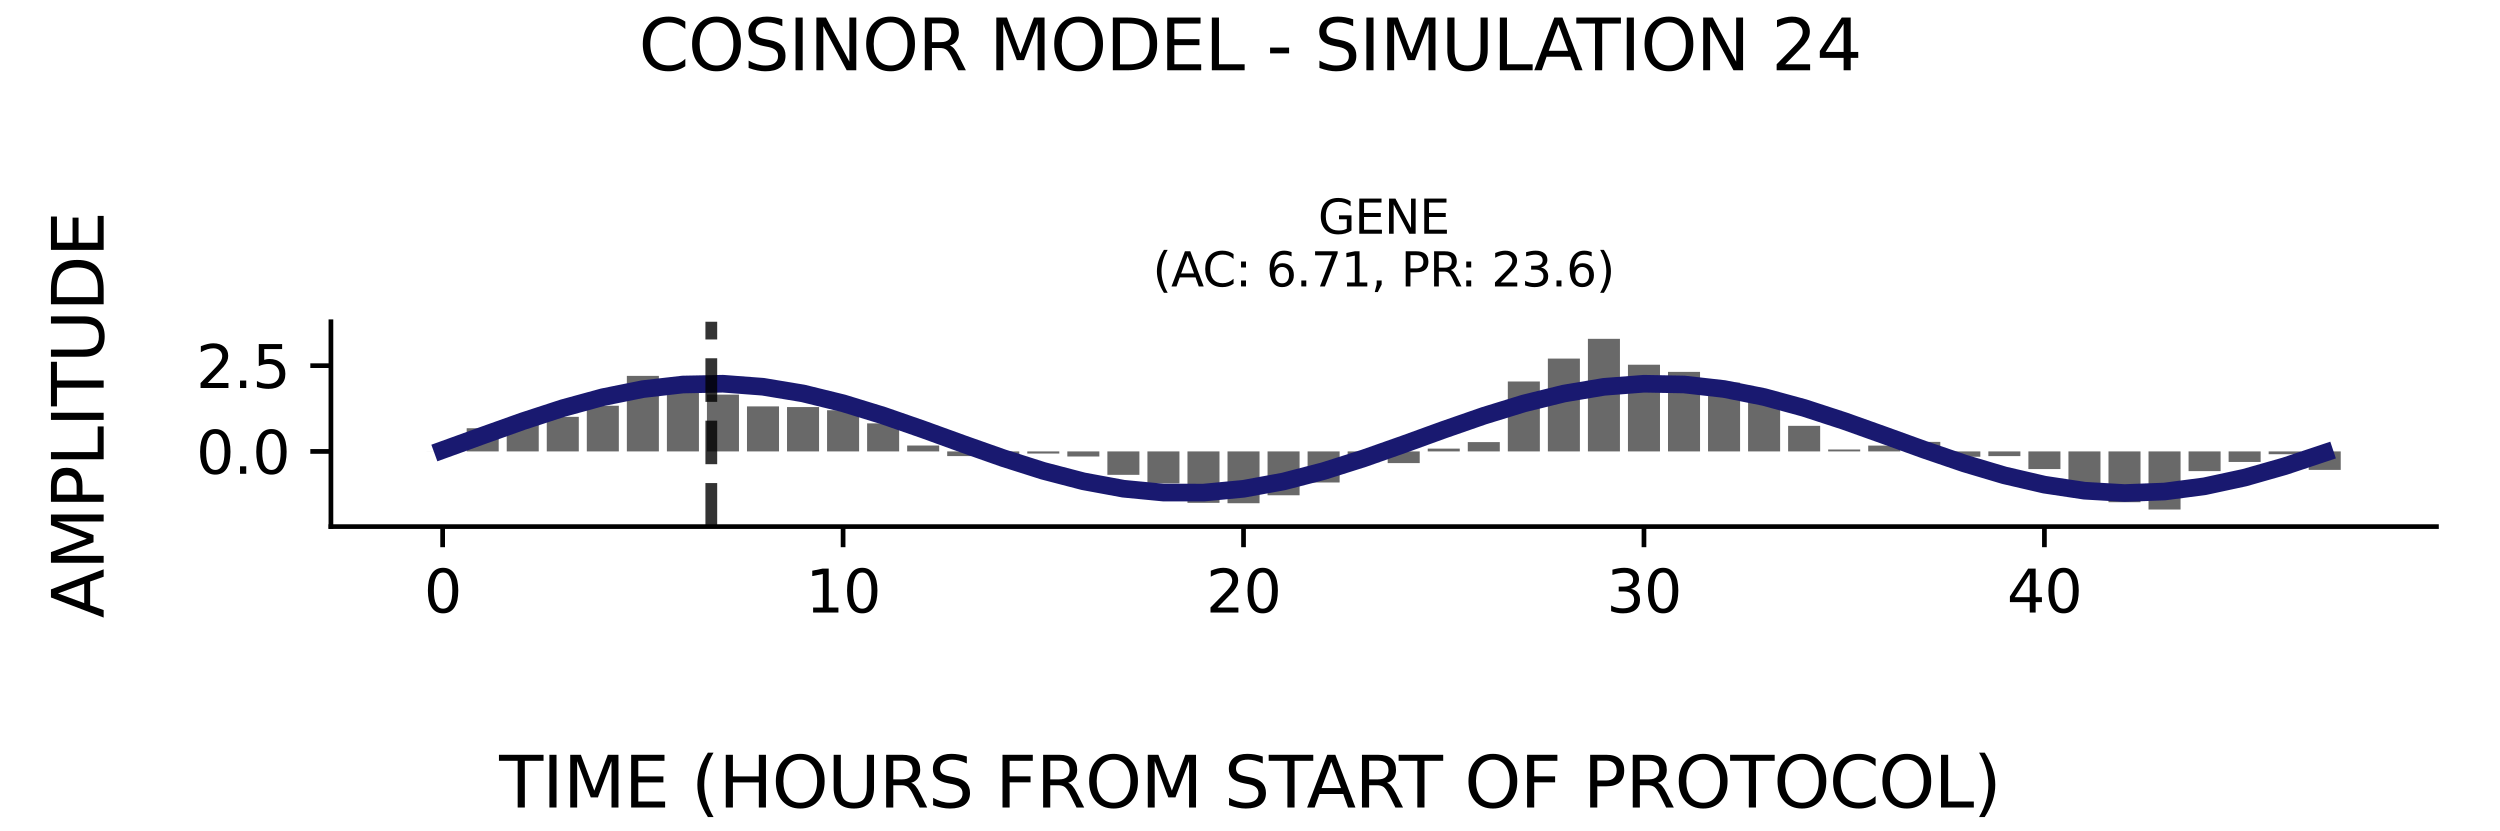 <?xml version="1.0" encoding="utf-8" standalone="no"?>
<!DOCTYPE svg PUBLIC "-//W3C//DTD SVG 1.1//EN"
  "http://www.w3.org/Graphics/SVG/1.1/DTD/svg11.dtd">
<svg xmlns:xlink="http://www.w3.org/1999/xlink" width="424.8pt" height="141.12pt" viewBox="0 0 424.8 141.12" xmlns="http://www.w3.org/2000/svg" version="1.1">
 <defs>
  <style type="text/css">*{stroke-linejoin: round; stroke-linecap: butt}</style>
 </defs>
 <g id="figure_1">
  <g id="patch_1">
   <path d="M 0 141.12 
L 424.8 141.12 
L 424.8 0 
L 0 0 
z
" style="fill: #ffffff"/>
  </g>
  <g id="axes_1">
   <g id="patch_2">
    <path d="M 56.23 89.48 
L 414 89.48 
L 414 54.672 
L 56.23 54.672 
z
" style="fill: #ffffff"/>
   </g>
   <g id="patch_3">
    <path d="M 72.492 76.705 
L 77.936 76.705 
L 77.936 76.699 
L 72.492 76.699 
z
" clip-path="url(#p2993552e1a)" style="fill: #696969"/>
   </g>
   <g id="patch_4">
    <path d="M 79.297 76.705 
L 84.74 76.705 
L 84.74 72.766 
L 79.297 72.766 
z
" clip-path="url(#p2993552e1a)" style="fill: #696969"/>
   </g>
   <g id="patch_5">
    <path d="M 86.101 76.705 
L 91.544 76.705 
L 91.544 72.085 
L 86.101 72.085 
z
" clip-path="url(#p2993552e1a)" style="fill: #696969"/>
   </g>
   <g id="patch_6">
    <path d="M 92.905 76.705 
L 98.349 76.705 
L 98.349 70.829 
L 92.905 70.829 
z
" clip-path="url(#p2993552e1a)" style="fill: #696969"/>
   </g>
   <g id="patch_7">
    <path d="M 99.709 76.705 
L 105.153 76.705 
L 105.153 68.944 
L 99.709 68.944 
z
" clip-path="url(#p2993552e1a)" style="fill: #696969"/>
   </g>
   <g id="patch_8">
    <path d="M 106.514 76.705 
L 111.957 76.705 
L 111.957 63.87 
L 106.514 63.87 
z
" clip-path="url(#p2993552e1a)" style="fill: #696969"/>
   </g>
   <g id="patch_9">
    <path d="M 113.318 76.705 
L 118.762 76.705 
L 118.762 64.505 
L 113.318 64.505 
z
" clip-path="url(#p2993552e1a)" style="fill: #696969"/>
   </g>
   <g id="patch_10">
    <path d="M 120.122 76.705 
L 125.566 76.705 
L 125.566 67.053 
L 120.122 67.053 
z
" clip-path="url(#p2993552e1a)" style="fill: #696969"/>
   </g>
   <g id="patch_11">
    <path d="M 126.927 76.705 
L 132.37 76.705 
L 132.37 69.055 
L 126.927 69.055 
z
" clip-path="url(#p2993552e1a)" style="fill: #696969"/>
   </g>
   <g id="patch_12">
    <path d="M 133.731 76.705 
L 139.174 76.705 
L 139.174 69.168 
L 133.731 69.168 
z
" clip-path="url(#p2993552e1a)" style="fill: #696969"/>
   </g>
   <g id="patch_13">
    <path d="M 140.535 76.705 
L 145.979 76.705 
L 145.979 69.708 
L 140.535 69.708 
z
" clip-path="url(#p2993552e1a)" style="fill: #696969"/>
   </g>
   <g id="patch_14">
    <path d="M 147.34 76.705 
L 152.783 76.705 
L 152.783 71.94 
L 147.34 71.94 
z
" clip-path="url(#p2993552e1a)" style="fill: #696969"/>
   </g>
   <g id="patch_15">
    <path d="M 154.144 76.705 
L 159.587 76.705 
L 159.587 75.703 
L 154.144 75.703 
z
" clip-path="url(#p2993552e1a)" style="fill: #696969"/>
   </g>
   <g id="patch_16">
    <path d="M 160.948 76.705 
L 166.392 76.705 
L 166.392 77.499 
L 160.948 77.499 
z
" clip-path="url(#p2993552e1a)" style="fill: #696969"/>
   </g>
   <g id="patch_17">
    <path d="M 167.752 76.705 
L 173.196 76.705 
L 173.196 78.048 
L 167.752 78.048 
z
" clip-path="url(#p2993552e1a)" style="fill: #696969"/>
   </g>
   <g id="patch_18">
    <path d="M 174.557 76.705 
L 180 76.705 
L 180 77.067 
L 174.557 77.067 
z
" clip-path="url(#p2993552e1a)" style="fill: #696969"/>
   </g>
   <g id="patch_19">
    <path d="M 181.361 76.705 
L 186.804 76.705 
L 186.804 77.57 
L 181.361 77.57 
z
" clip-path="url(#p2993552e1a)" style="fill: #696969"/>
   </g>
   <g id="patch_20">
    <path d="M 188.165 76.705 
L 193.609 76.705 
L 193.609 80.684 
L 188.165 80.684 
z
" clip-path="url(#p2993552e1a)" style="fill: #696969"/>
   </g>
   <g id="patch_21">
    <path d="M 194.97 76.705 
L 200.413 76.705 
L 200.413 82.136 
L 194.97 82.136 
z
" clip-path="url(#p2993552e1a)" style="fill: #696969"/>
   </g>
   <g id="patch_22">
    <path d="M 201.774 76.705 
L 207.217 76.705 
L 207.217 85.445 
L 201.774 85.445 
z
" clip-path="url(#p2993552e1a)" style="fill: #696969"/>
   </g>
   <g id="patch_23">
    <path d="M 208.578 76.705 
L 214.022 76.705 
L 214.022 85.508 
L 208.578 85.508 
z
" clip-path="url(#p2993552e1a)" style="fill: #696969"/>
   </g>
   <g id="patch_24">
    <path d="M 215.383 76.705 
L 220.826 76.705 
L 220.826 84.156 
L 215.383 84.156 
z
" clip-path="url(#p2993552e1a)" style="fill: #696969"/>
   </g>
   <g id="patch_25">
    <path d="M 222.187 76.705 
L 227.63 76.705 
L 227.63 81.985 
L 222.187 81.985 
z
" clip-path="url(#p2993552e1a)" style="fill: #696969"/>
   </g>
   <g id="patch_26">
    <path d="M 228.991 76.705 
L 234.435 76.705 
L 234.435 78.534 
L 228.991 78.534 
z
" clip-path="url(#p2993552e1a)" style="fill: #696969"/>
   </g>
   <g id="patch_27">
    <path d="M 235.795 76.705 
L 241.239 76.705 
L 241.239 78.69 
L 235.795 78.69 
z
" clip-path="url(#p2993552e1a)" style="fill: #696969"/>
   </g>
   <g id="patch_28">
    <path d="M 242.6 76.705 
L 248.043 76.705 
L 248.043 76.23 
L 242.6 76.23 
z
" clip-path="url(#p2993552e1a)" style="fill: #696969"/>
   </g>
   <g id="patch_29">
    <path d="M 249.404 76.705 
L 254.847 76.705 
L 254.847 75.122 
L 249.404 75.122 
z
" clip-path="url(#p2993552e1a)" style="fill: #696969"/>
   </g>
   <g id="patch_30">
    <path d="M 256.208 76.705 
L 261.652 76.705 
L 261.652 64.824 
L 256.208 64.824 
z
" clip-path="url(#p2993552e1a)" style="fill: #696969"/>
   </g>
   <g id="patch_31">
    <path d="M 263.013 76.705 
L 268.456 76.705 
L 268.456 60.93 
L 263.013 60.93 
z
" clip-path="url(#p2993552e1a)" style="fill: #696969"/>
   </g>
   <g id="patch_32">
    <path d="M 269.817 76.705 
L 275.26 76.705 
L 275.26 57.573 
L 269.817 57.573 
z
" clip-path="url(#p2993552e1a)" style="fill: #696969"/>
   </g>
   <g id="patch_33">
    <path d="M 276.621 76.705 
L 282.065 76.705 
L 282.065 61.974 
L 276.621 61.974 
z
" clip-path="url(#p2993552e1a)" style="fill: #696969"/>
   </g>
   <g id="patch_34">
    <path d="M 283.426 76.705 
L 288.869 76.705 
L 288.869 63.19 
L 283.426 63.19 
z
" clip-path="url(#p2993552e1a)" style="fill: #696969"/>
   </g>
   <g id="patch_35">
    <path d="M 290.23 76.705 
L 295.673 76.705 
L 295.673 65.015 
L 290.23 65.015 
z
" clip-path="url(#p2993552e1a)" style="fill: #696969"/>
   </g>
   <g id="patch_36">
    <path d="M 297.034 76.705 
L 302.478 76.705 
L 302.478 68.186 
L 297.034 68.186 
z
" clip-path="url(#p2993552e1a)" style="fill: #696969"/>
   </g>
   <g id="patch_37">
    <path d="M 303.838 76.705 
L 309.282 76.705 
L 309.282 72.359 
L 303.838 72.359 
z
" clip-path="url(#p2993552e1a)" style="fill: #696969"/>
   </g>
   <g id="patch_38">
    <path d="M 310.643 76.705 
L 316.086 76.705 
L 316.086 76.38 
L 310.643 76.38 
z
" clip-path="url(#p2993552e1a)" style="fill: #696969"/>
   </g>
   <g id="patch_39">
    <path d="M 317.447 76.705 
L 322.89 76.705 
L 322.89 75.715 
L 317.447 75.715 
z
" clip-path="url(#p2993552e1a)" style="fill: #696969"/>
   </g>
   <g id="patch_40">
    <path d="M 324.251 76.705 
L 329.695 76.705 
L 329.695 75.084 
L 324.251 75.084 
z
" clip-path="url(#p2993552e1a)" style="fill: #696969"/>
   </g>
   <g id="patch_41">
    <path d="M 331.056 76.705 
L 336.499 76.705 
L 336.499 77.61 
L 331.056 77.61 
z
" clip-path="url(#p2993552e1a)" style="fill: #696969"/>
   </g>
   <g id="patch_42">
    <path d="M 337.86 76.705 
L 343.303 76.705 
L 343.303 77.503 
L 337.86 77.503 
z
" clip-path="url(#p2993552e1a)" style="fill: #696969"/>
   </g>
   <g id="patch_43">
    <path d="M 344.664 76.705 
L 350.108 76.705 
L 350.108 79.705 
L 344.664 79.705 
z
" clip-path="url(#p2993552e1a)" style="fill: #696969"/>
   </g>
   <g id="patch_44">
    <path d="M 351.468 76.705 
L 356.912 76.705 
L 356.912 82.146 
L 351.468 82.146 
z
" clip-path="url(#p2993552e1a)" style="fill: #696969"/>
   </g>
   <g id="patch_45">
    <path d="M 358.273 76.705 
L 363.716 76.705 
L 363.716 85.337 
L 358.273 85.337 
z
" clip-path="url(#p2993552e1a)" style="fill: #696969"/>
   </g>
   <g id="patch_46">
    <path d="M 365.077 76.705 
L 370.521 76.705 
L 370.521 86.579 
L 365.077 86.579 
z
" clip-path="url(#p2993552e1a)" style="fill: #696969"/>
   </g>
   <g id="patch_47">
    <path d="M 371.881 76.705 
L 377.325 76.705 
L 377.325 80.052 
L 371.881 80.052 
z
" clip-path="url(#p2993552e1a)" style="fill: #696969"/>
   </g>
   <g id="patch_48">
    <path d="M 378.686 76.705 
L 384.129 76.705 
L 384.129 78.495 
L 378.686 78.495 
z
" clip-path="url(#p2993552e1a)" style="fill: #696969"/>
   </g>
   <g id="patch_49">
    <path d="M 385.49 76.705 
L 390.933 76.705 
L 390.933 77.18 
L 385.49 77.18 
z
" clip-path="url(#p2993552e1a)" style="fill: #696969"/>
   </g>
   <g id="patch_50">
    <path d="M 392.294 76.705 
L 397.738 76.705 
L 397.738 79.844 
L 392.294 79.844 
z
" clip-path="url(#p2993552e1a)" style="fill: #696969"/>
   </g>
   <g id="matplotlib.axis_1">
    <g id="xtick_1">
     <g id="line2d_1">
      <defs>
       <path id="m5708db0f3f" d="M 0 0 
L 0 3.5 
" style="stroke: #000000; stroke-width: 0.8"/>
      </defs>
      <g>
       <use xlink:href="#m5708db0f3f" x="75.214" y="89.48" style="stroke: #000000; stroke-width: 0.8"/>
      </g>
     </g>
     <g id="text_1">
      <!-- 0 -->
      <g transform="translate(72.033 104.078) scale(0.1 -0.1)">
       <defs>
        <path id="DejaVuSans-30" d="M 2034 4250 
Q 1547 4250 1301 3770 
Q 1056 3291 1056 2328 
Q 1056 1369 1301 889 
Q 1547 409 2034 409 
Q 2525 409 2770 889 
Q 3016 1369 3016 2328 
Q 3016 3291 2770 3770 
Q 2525 4250 2034 4250 
z
M 2034 4750 
Q 2819 4750 3233 4129 
Q 3647 3509 3647 2328 
Q 3647 1150 3233 529 
Q 2819 -91 2034 -91 
Q 1250 -91 836 529 
Q 422 1150 422 2328 
Q 422 3509 836 4129 
Q 1250 4750 2034 4750 
z
" transform="scale(0.016)"/>
       </defs>
       <use xlink:href="#DejaVuSans-30"/>
      </g>
     </g>
    </g>
    <g id="xtick_2">
     <g id="line2d_2">
      <g>
       <use xlink:href="#m5708db0f3f" x="143.257" y="89.48" style="stroke: #000000; stroke-width: 0.8"/>
      </g>
     </g>
     <g id="text_2">
      <!-- 10 -->
      <g transform="translate(136.894 104.078) scale(0.1 -0.1)">
       <defs>
        <path id="DejaVuSans-31" d="M 794 531 
L 1825 531 
L 1825 4091 
L 703 3866 
L 703 4441 
L 1819 4666 
L 2450 4666 
L 2450 531 
L 3481 531 
L 3481 0 
L 794 0 
L 794 531 
z
" transform="scale(0.016)"/>
       </defs>
       <use xlink:href="#DejaVuSans-31"/>
       <use xlink:href="#DejaVuSans-30" x="63.623"/>
      </g>
     </g>
    </g>
    <g id="xtick_3">
     <g id="line2d_3">
      <g>
       <use xlink:href="#m5708db0f3f" x="211.3" y="89.48" style="stroke: #000000; stroke-width: 0.8"/>
      </g>
     </g>
     <g id="text_3">
      <!-- 20 -->
      <g transform="translate(204.937 104.078) scale(0.1 -0.1)">
       <defs>
        <path id="DejaVuSans-32" d="M 1228 531 
L 3431 531 
L 3431 0 
L 469 0 
L 469 531 
Q 828 903 1448 1529 
Q 2069 2156 2228 2338 
Q 2531 2678 2651 2914 
Q 2772 3150 2772 3378 
Q 2772 3750 2511 3984 
Q 2250 4219 1831 4219 
Q 1534 4219 1204 4116 
Q 875 4013 500 3803 
L 500 4441 
Q 881 4594 1212 4672 
Q 1544 4750 1819 4750 
Q 2544 4750 2975 4387 
Q 3406 4025 3406 3419 
Q 3406 3131 3298 2873 
Q 3191 2616 2906 2266 
Q 2828 2175 2409 1742 
Q 1991 1309 1228 531 
z
" transform="scale(0.016)"/>
       </defs>
       <use xlink:href="#DejaVuSans-32"/>
       <use xlink:href="#DejaVuSans-30" x="63.623"/>
      </g>
     </g>
    </g>
    <g id="xtick_4">
     <g id="line2d_4">
      <g>
       <use xlink:href="#m5708db0f3f" x="279.343" y="89.48" style="stroke: #000000; stroke-width: 0.8"/>
      </g>
     </g>
     <g id="text_4">
      <!-- 30 -->
      <g transform="translate(272.98 104.078) scale(0.1 -0.1)">
       <defs>
        <path id="DejaVuSans-33" d="M 2597 2516 
Q 3050 2419 3304 2112 
Q 3559 1806 3559 1356 
Q 3559 666 3084 287 
Q 2609 -91 1734 -91 
Q 1441 -91 1130 -33 
Q 819 25 488 141 
L 488 750 
Q 750 597 1062 519 
Q 1375 441 1716 441 
Q 2309 441 2620 675 
Q 2931 909 2931 1356 
Q 2931 1769 2642 2001 
Q 2353 2234 1838 2234 
L 1294 2234 
L 1294 2753 
L 1863 2753 
Q 2328 2753 2575 2939 
Q 2822 3125 2822 3475 
Q 2822 3834 2567 4026 
Q 2313 4219 1838 4219 
Q 1578 4219 1281 4162 
Q 984 4106 628 3988 
L 628 4550 
Q 988 4650 1302 4700 
Q 1616 4750 1894 4750 
Q 2613 4750 3031 4423 
Q 3450 4097 3450 3541 
Q 3450 3153 3228 2886 
Q 3006 2619 2597 2516 
z
" transform="scale(0.016)"/>
       </defs>
       <use xlink:href="#DejaVuSans-33"/>
       <use xlink:href="#DejaVuSans-30" x="63.623"/>
      </g>
     </g>
    </g>
    <g id="xtick_5">
     <g id="line2d_5">
      <g>
       <use xlink:href="#m5708db0f3f" x="347.386" y="89.48" style="stroke: #000000; stroke-width: 0.8"/>
      </g>
     </g>
     <g id="text_5">
      <!-- 40 -->
      <g transform="translate(341.023 104.078) scale(0.1 -0.1)">
       <defs>
        <path id="DejaVuSans-34" d="M 2419 4116 
L 825 1625 
L 2419 1625 
L 2419 4116 
z
M 2253 4666 
L 3047 4666 
L 3047 1625 
L 3713 1625 
L 3713 1100 
L 3047 1100 
L 3047 0 
L 2419 0 
L 2419 1100 
L 313 1100 
L 313 1709 
L 2253 4666 
z
" transform="scale(0.016)"/>
       </defs>
       <use xlink:href="#DejaVuSans-34"/>
       <use xlink:href="#DejaVuSans-30" x="63.623"/>
      </g>
     </g>
    </g>
   </g>
   <g id="matplotlib.axis_2">
    <g id="ytick_1">
     <g id="line2d_6">
      <defs>
       <path id="m09fa7ec2ac" d="M 0 0 
L -3.5 0 
" style="stroke: #000000; stroke-width: 0.8"/>
      </defs>
      <g>
       <use xlink:href="#m09fa7ec2ac" x="56.23" y="76.705" style="stroke: #000000; stroke-width: 0.8"/>
      </g>
     </g>
     <g id="text_6">
      <!-- 0.0 -->
      <g transform="translate(33.327 80.504) scale(0.1 -0.1)">
       <defs>
        <path id="DejaVuSans-2e" d="M 684 794 
L 1344 794 
L 1344 0 
L 684 0 
L 684 794 
z
" transform="scale(0.016)"/>
       </defs>
       <use xlink:href="#DejaVuSans-30"/>
       <use xlink:href="#DejaVuSans-2e" x="63.623"/>
       <use xlink:href="#DejaVuSans-30" x="95.41"/>
      </g>
     </g>
    </g>
    <g id="ytick_2">
     <g id="line2d_7">
      <g>
       <use xlink:href="#m09fa7ec2ac" x="56.23" y="62.132" style="stroke: #000000; stroke-width: 0.8"/>
      </g>
     </g>
     <g id="text_7">
      <!-- 2.5 -->
      <g transform="translate(33.327 65.931) scale(0.1 -0.1)">
       <defs>
        <path id="DejaVuSans-35" d="M 691 4666 
L 3169 4666 
L 3169 4134 
L 1269 4134 
L 1269 2991 
Q 1406 3038 1543 3061 
Q 1681 3084 1819 3084 
Q 2600 3084 3056 2656 
Q 3513 2228 3513 1497 
Q 3513 744 3044 326 
Q 2575 -91 1722 -91 
Q 1428 -91 1123 -41 
Q 819 9 494 109 
L 494 744 
Q 775 591 1075 516 
Q 1375 441 1709 441 
Q 2250 441 2565 725 
Q 2881 1009 2881 1497 
Q 2881 1984 2565 2268 
Q 2250 2553 1709 2553 
Q 1456 2553 1204 2497 
Q 953 2441 691 2322 
L 691 4666 
z
" transform="scale(0.016)"/>
       </defs>
       <use xlink:href="#DejaVuSans-32"/>
       <use xlink:href="#DejaVuSans-2e" x="63.623"/>
       <use xlink:href="#DejaVuSans-35" x="95.41"/>
      </g>
     </g>
    </g>
   </g>
   <g id="line2d_8">
    <path d="M 75.214 76.466 
L 82.018 74.005 
L 88.823 71.576 
L 95.627 69.353 
L 102.431 67.49 
L 109.235 66.12 
L 116.04 65.338 
L 122.844 65.201 
L 129.648 65.717 
L 136.453 66.85 
L 143.257 68.521 
L 150.061 70.612 
L 156.866 72.975 
L 163.67 75.444 
L 170.474 77.845 
L 177.278 80.008 
L 184.083 81.782 
L 190.887 83.041 
L 197.691 83.697 
L 204.496 83.703 
L 211.3 83.058 
L 218.104 81.81 
L 224.909 80.044 
L 231.713 77.887 
L 238.517 75.489 
L 245.321 73.02 
L 252.126 70.653 
L 258.93 68.556 
L 265.734 66.876 
L 272.539 65.732 
L 279.343 65.204 
L 286.147 65.33 
L 292.952 66.1 
L 299.756 67.46 
L 306.56 69.315 
L 313.364 71.534 
L 320.169 73.96 
L 326.973 76.422 
L 333.777 78.748 
L 340.582 80.772 
L 347.386 82.353 
L 354.19 83.379 
L 360.995 83.778 
L 367.799 83.521 
L 374.603 82.627 
L 381.407 81.159 
L 388.212 79.22 
L 395.016 76.947 
" clip-path="url(#p2993552e1a)" style="fill: none; stroke: #191970; stroke-width: 3; stroke-linecap: square"/>
   </g>
   <g id="line2d_9">
    <path d="M 120.865 89.48 
L 120.865 54.672 
" clip-path="url(#p2993552e1a)" style="fill: none; stroke-dasharray: 7.4,3.2; stroke-dashoffset: 0; stroke: #000000; stroke-opacity: 0.8; stroke-width: 2"/>
   </g>
   <g id="patch_51">
    <path d="M 56.23 89.48 
L 56.23 54.672 
" style="fill: none; stroke: #000000; stroke-width: 0.8; stroke-linejoin: miter; stroke-linecap: square"/>
   </g>
   <g id="patch_52">
    <path d="M 56.23 89.48 
L 414 89.48 
" style="fill: none; stroke: #000000; stroke-width: 0.8; stroke-linejoin: miter; stroke-linecap: square"/>
   </g>
   <g id="text_8">
    <!-- GENE -->
    <g transform="translate(223.968 39.714) scale(0.08 -0.08)">
     <defs>
      <path id="DejaVuSans-47" d="M 3809 666 
L 3809 1919 
L 2778 1919 
L 2778 2438 
L 4434 2438 
L 4434 434 
Q 4069 175 3628 42 
Q 3188 -91 2688 -91 
Q 1594 -91 976 548 
Q 359 1188 359 2328 
Q 359 3472 976 4111 
Q 1594 4750 2688 4750 
Q 3144 4750 3555 4637 
Q 3966 4525 4313 4306 
L 4313 3634 
Q 3963 3931 3569 4081 
Q 3175 4231 2741 4231 
Q 1884 4231 1454 3753 
Q 1025 3275 1025 2328 
Q 1025 1384 1454 906 
Q 1884 428 2741 428 
Q 3075 428 3337 486 
Q 3600 544 3809 666 
z
" transform="scale(0.016)"/>
      <path id="DejaVuSans-45" d="M 628 4666 
L 3578 4666 
L 3578 4134 
L 1259 4134 
L 1259 2753 
L 3481 2753 
L 3481 2222 
L 1259 2222 
L 1259 531 
L 3634 531 
L 3634 0 
L 628 0 
L 628 4666 
z
" transform="scale(0.016)"/>
      <path id="DejaVuSans-4e" d="M 628 4666 
L 1478 4666 
L 3547 763 
L 3547 4666 
L 4159 4666 
L 4159 0 
L 3309 0 
L 1241 3903 
L 1241 0 
L 628 0 
L 628 4666 
z
" transform="scale(0.016)"/>
     </defs>
     <use xlink:href="#DejaVuSans-47"/>
     <use xlink:href="#DejaVuSans-45" x="77.49"/>
     <use xlink:href="#DejaVuSans-4e" x="140.674"/>
     <use xlink:href="#DejaVuSans-45" x="215.479"/>
    </g>
    <!-- (AC: 6.71, PR: 23.6) -->
    <g transform="translate(195.876 48.672) scale(0.08 -0.08)">
     <defs>
      <path id="DejaVuSans-28" d="M 1984 4856 
Q 1566 4138 1362 3434 
Q 1159 2731 1159 2009 
Q 1159 1288 1364 580 
Q 1569 -128 1984 -844 
L 1484 -844 
Q 1016 -109 783 600 
Q 550 1309 550 2009 
Q 550 2706 781 3412 
Q 1013 4119 1484 4856 
L 1984 4856 
z
" transform="scale(0.016)"/>
      <path id="DejaVuSans-41" d="M 2188 4044 
L 1331 1722 
L 3047 1722 
L 2188 4044 
z
M 1831 4666 
L 2547 4666 
L 4325 0 
L 3669 0 
L 3244 1197 
L 1141 1197 
L 716 0 
L 50 0 
L 1831 4666 
z
" transform="scale(0.016)"/>
      <path id="DejaVuSans-43" d="M 4122 4306 
L 4122 3641 
Q 3803 3938 3442 4084 
Q 3081 4231 2675 4231 
Q 1875 4231 1450 3742 
Q 1025 3253 1025 2328 
Q 1025 1406 1450 917 
Q 1875 428 2675 428 
Q 3081 428 3442 575 
Q 3803 722 4122 1019 
L 4122 359 
Q 3791 134 3420 21 
Q 3050 -91 2638 -91 
Q 1578 -91 968 557 
Q 359 1206 359 2328 
Q 359 3453 968 4101 
Q 1578 4750 2638 4750 
Q 3056 4750 3426 4639 
Q 3797 4528 4122 4306 
z
" transform="scale(0.016)"/>
      <path id="DejaVuSans-3a" d="M 750 794 
L 1409 794 
L 1409 0 
L 750 0 
L 750 794 
z
M 750 3309 
L 1409 3309 
L 1409 2516 
L 750 2516 
L 750 3309 
z
" transform="scale(0.016)"/>
      <path id="DejaVuSans-20" transform="scale(0.016)"/>
      <path id="DejaVuSans-36" d="M 2113 2584 
Q 1688 2584 1439 2293 
Q 1191 2003 1191 1497 
Q 1191 994 1439 701 
Q 1688 409 2113 409 
Q 2538 409 2786 701 
Q 3034 994 3034 1497 
Q 3034 2003 2786 2293 
Q 2538 2584 2113 2584 
z
M 3366 4563 
L 3366 3988 
Q 3128 4100 2886 4159 
Q 2644 4219 2406 4219 
Q 1781 4219 1451 3797 
Q 1122 3375 1075 2522 
Q 1259 2794 1537 2939 
Q 1816 3084 2150 3084 
Q 2853 3084 3261 2657 
Q 3669 2231 3669 1497 
Q 3669 778 3244 343 
Q 2819 -91 2113 -91 
Q 1303 -91 875 529 
Q 447 1150 447 2328 
Q 447 3434 972 4092 
Q 1497 4750 2381 4750 
Q 2619 4750 2861 4703 
Q 3103 4656 3366 4563 
z
" transform="scale(0.016)"/>
      <path id="DejaVuSans-37" d="M 525 4666 
L 3525 4666 
L 3525 4397 
L 1831 0 
L 1172 0 
L 2766 4134 
L 525 4134 
L 525 4666 
z
" transform="scale(0.016)"/>
      <path id="DejaVuSans-2c" d="M 750 794 
L 1409 794 
L 1409 256 
L 897 -744 
L 494 -744 
L 750 256 
L 750 794 
z
" transform="scale(0.016)"/>
      <path id="DejaVuSans-50" d="M 1259 4147 
L 1259 2394 
L 2053 2394 
Q 2494 2394 2734 2622 
Q 2975 2850 2975 3272 
Q 2975 3691 2734 3919 
Q 2494 4147 2053 4147 
L 1259 4147 
z
M 628 4666 
L 2053 4666 
Q 2838 4666 3239 4311 
Q 3641 3956 3641 3272 
Q 3641 2581 3239 2228 
Q 2838 1875 2053 1875 
L 1259 1875 
L 1259 0 
L 628 0 
L 628 4666 
z
" transform="scale(0.016)"/>
      <path id="DejaVuSans-52" d="M 2841 2188 
Q 3044 2119 3236 1894 
Q 3428 1669 3622 1275 
L 4263 0 
L 3584 0 
L 2988 1197 
Q 2756 1666 2539 1819 
Q 2322 1972 1947 1972 
L 1259 1972 
L 1259 0 
L 628 0 
L 628 4666 
L 2053 4666 
Q 2853 4666 3247 4331 
Q 3641 3997 3641 3322 
Q 3641 2881 3436 2590 
Q 3231 2300 2841 2188 
z
M 1259 4147 
L 1259 2491 
L 2053 2491 
Q 2509 2491 2742 2702 
Q 2975 2913 2975 3322 
Q 2975 3731 2742 3939 
Q 2509 4147 2053 4147 
L 1259 4147 
z
" transform="scale(0.016)"/>
      <path id="DejaVuSans-29" d="M 513 4856 
L 1013 4856 
Q 1481 4119 1714 3412 
Q 1947 2706 1947 2009 
Q 1947 1309 1714 600 
Q 1481 -109 1013 -844 
L 513 -844 
Q 928 -128 1133 580 
Q 1338 1288 1338 2009 
Q 1338 2731 1133 3434 
Q 928 4138 513 4856 
z
" transform="scale(0.016)"/>
     </defs>
     <use xlink:href="#DejaVuSans-28"/>
     <use xlink:href="#DejaVuSans-41" x="39.014"/>
     <use xlink:href="#DejaVuSans-43" x="105.672"/>
     <use xlink:href="#DejaVuSans-3a" x="175.496"/>
     <use xlink:href="#DejaVuSans-20" x="209.188"/>
     <use xlink:href="#DejaVuSans-36" x="240.975"/>
     <use xlink:href="#DejaVuSans-2e" x="304.598"/>
     <use xlink:href="#DejaVuSans-37" x="336.385"/>
     <use xlink:href="#DejaVuSans-31" x="400.008"/>
     <use xlink:href="#DejaVuSans-2c" x="463.631"/>
     <use xlink:href="#DejaVuSans-20" x="495.418"/>
     <use xlink:href="#DejaVuSans-50" x="527.205"/>
     <use xlink:href="#DejaVuSans-52" x="587.508"/>
     <use xlink:href="#DejaVuSans-3a" x="653.865"/>
     <use xlink:href="#DejaVuSans-20" x="687.557"/>
     <use xlink:href="#DejaVuSans-32" x="719.344"/>
     <use xlink:href="#DejaVuSans-33" x="782.967"/>
     <use xlink:href="#DejaVuSans-2e" x="846.59"/>
     <use xlink:href="#DejaVuSans-36" x="878.377"/>
     <use xlink:href="#DejaVuSans-29" x="942"/>
    </g>
   </g>
  </g>
  <g id="text_9">
   <!-- COSINOR MODEL - SIMULATION 24 -->
   <g transform="translate(108.534 11.941) scale(0.12 -0.12)">
    <defs>
     <path id="DejaVuSans-4f" d="M 2522 4238 
Q 1834 4238 1429 3725 
Q 1025 3213 1025 2328 
Q 1025 1447 1429 934 
Q 1834 422 2522 422 
Q 3209 422 3611 934 
Q 4013 1447 4013 2328 
Q 4013 3213 3611 3725 
Q 3209 4238 2522 4238 
z
M 2522 4750 
Q 3503 4750 4090 4092 
Q 4678 3434 4678 2328 
Q 4678 1225 4090 567 
Q 3503 -91 2522 -91 
Q 1538 -91 948 565 
Q 359 1222 359 2328 
Q 359 3434 948 4092 
Q 1538 4750 2522 4750 
z
" transform="scale(0.016)"/>
     <path id="DejaVuSans-53" d="M 3425 4513 
L 3425 3897 
Q 3066 4069 2747 4153 
Q 2428 4238 2131 4238 
Q 1616 4238 1336 4038 
Q 1056 3838 1056 3469 
Q 1056 3159 1242 3001 
Q 1428 2844 1947 2747 
L 2328 2669 
Q 3034 2534 3370 2195 
Q 3706 1856 3706 1288 
Q 3706 609 3251 259 
Q 2797 -91 1919 -91 
Q 1588 -91 1214 -16 
Q 841 59 441 206 
L 441 856 
Q 825 641 1194 531 
Q 1563 422 1919 422 
Q 2459 422 2753 634 
Q 3047 847 3047 1241 
Q 3047 1584 2836 1778 
Q 2625 1972 2144 2069 
L 1759 2144 
Q 1053 2284 737 2584 
Q 422 2884 422 3419 
Q 422 4038 858 4394 
Q 1294 4750 2059 4750 
Q 2388 4750 2728 4690 
Q 3069 4631 3425 4513 
z
" transform="scale(0.016)"/>
     <path id="DejaVuSans-49" d="M 628 4666 
L 1259 4666 
L 1259 0 
L 628 0 
L 628 4666 
z
" transform="scale(0.016)"/>
     <path id="DejaVuSans-4d" d="M 628 4666 
L 1569 4666 
L 2759 1491 
L 3956 4666 
L 4897 4666 
L 4897 0 
L 4281 0 
L 4281 4097 
L 3078 897 
L 2444 897 
L 1241 4097 
L 1241 0 
L 628 0 
L 628 4666 
z
" transform="scale(0.016)"/>
     <path id="DejaVuSans-44" d="M 1259 4147 
L 1259 519 
L 2022 519 
Q 2988 519 3436 956 
Q 3884 1394 3884 2338 
Q 3884 3275 3436 3711 
Q 2988 4147 2022 4147 
L 1259 4147 
z
M 628 4666 
L 1925 4666 
Q 3281 4666 3915 4102 
Q 4550 3538 4550 2338 
Q 4550 1131 3912 565 
Q 3275 0 1925 0 
L 628 0 
L 628 4666 
z
" transform="scale(0.016)"/>
     <path id="DejaVuSans-4c" d="M 628 4666 
L 1259 4666 
L 1259 531 
L 3531 531 
L 3531 0 
L 628 0 
L 628 4666 
z
" transform="scale(0.016)"/>
     <path id="DejaVuSans-2d" d="M 313 2009 
L 1997 2009 
L 1997 1497 
L 313 1497 
L 313 2009 
z
" transform="scale(0.016)"/>
     <path id="DejaVuSans-55" d="M 556 4666 
L 1191 4666 
L 1191 1831 
Q 1191 1081 1462 751 
Q 1734 422 2344 422 
Q 2950 422 3222 751 
Q 3494 1081 3494 1831 
L 3494 4666 
L 4128 4666 
L 4128 1753 
Q 4128 841 3676 375 
Q 3225 -91 2344 -91 
Q 1459 -91 1007 375 
Q 556 841 556 1753 
L 556 4666 
z
" transform="scale(0.016)"/>
     <path id="DejaVuSans-54" d="M -19 4666 
L 3928 4666 
L 3928 4134 
L 2272 4134 
L 2272 0 
L 1638 0 
L 1638 4134 
L -19 4134 
L -19 4666 
z
" transform="scale(0.016)"/>
    </defs>
    <use xlink:href="#DejaVuSans-43"/>
    <use xlink:href="#DejaVuSans-4f" x="69.824"/>
    <use xlink:href="#DejaVuSans-53" x="148.535"/>
    <use xlink:href="#DejaVuSans-49" x="212.012"/>
    <use xlink:href="#DejaVuSans-4e" x="241.504"/>
    <use xlink:href="#DejaVuSans-4f" x="316.309"/>
    <use xlink:href="#DejaVuSans-52" x="395.02"/>
    <use xlink:href="#DejaVuSans-20" x="464.502"/>
    <use xlink:href="#DejaVuSans-4d" x="496.289"/>
    <use xlink:href="#DejaVuSans-4f" x="582.568"/>
    <use xlink:href="#DejaVuSans-44" x="661.279"/>
    <use xlink:href="#DejaVuSans-45" x="738.281"/>
    <use xlink:href="#DejaVuSans-4c" x="801.465"/>
    <use xlink:href="#DejaVuSans-20" x="857.178"/>
    <use xlink:href="#DejaVuSans-2d" x="888.965"/>
    <use xlink:href="#DejaVuSans-20" x="925.049"/>
    <use xlink:href="#DejaVuSans-53" x="956.836"/>
    <use xlink:href="#DejaVuSans-49" x="1020.312"/>
    <use xlink:href="#DejaVuSans-4d" x="1049.805"/>
    <use xlink:href="#DejaVuSans-55" x="1136.084"/>
    <use xlink:href="#DejaVuSans-4c" x="1209.277"/>
    <use xlink:href="#DejaVuSans-41" x="1267.24"/>
    <use xlink:href="#DejaVuSans-54" x="1327.898"/>
    <use xlink:href="#DejaVuSans-49" x="1388.982"/>
    <use xlink:href="#DejaVuSans-4f" x="1418.475"/>
    <use xlink:href="#DejaVuSans-4e" x="1497.186"/>
    <use xlink:href="#DejaVuSans-20" x="1571.99"/>
    <use xlink:href="#DejaVuSans-32" x="1603.777"/>
    <use xlink:href="#DejaVuSans-34" x="1667.4"/>
   </g>
  </g>
  <g id="text_10">
   <!-- TIME (HOURS FROM START OF PROTOCOL) -->
   <g transform="translate(84.817 137.213) scale(0.12 -0.12)">
    <defs>
     <path id="DejaVuSans-48" d="M 628 4666 
L 1259 4666 
L 1259 2753 
L 3553 2753 
L 3553 4666 
L 4184 4666 
L 4184 0 
L 3553 0 
L 3553 2222 
L 1259 2222 
L 1259 0 
L 628 0 
L 628 4666 
z
" transform="scale(0.016)"/>
     <path id="DejaVuSans-46" d="M 628 4666 
L 3309 4666 
L 3309 4134 
L 1259 4134 
L 1259 2759 
L 3109 2759 
L 3109 2228 
L 1259 2228 
L 1259 0 
L 628 0 
L 628 4666 
z
" transform="scale(0.016)"/>
    </defs>
    <use xlink:href="#DejaVuSans-54"/>
    <use xlink:href="#DejaVuSans-49" x="61.084"/>
    <use xlink:href="#DejaVuSans-4d" x="90.576"/>
    <use xlink:href="#DejaVuSans-45" x="176.855"/>
    <use xlink:href="#DejaVuSans-20" x="240.039"/>
    <use xlink:href="#DejaVuSans-28" x="271.826"/>
    <use xlink:href="#DejaVuSans-48" x="310.84"/>
    <use xlink:href="#DejaVuSans-4f" x="386.035"/>
    <use xlink:href="#DejaVuSans-55" x="464.746"/>
    <use xlink:href="#DejaVuSans-52" x="537.939"/>
    <use xlink:href="#DejaVuSans-53" x="607.422"/>
    <use xlink:href="#DejaVuSans-20" x="670.898"/>
    <use xlink:href="#DejaVuSans-46" x="702.686"/>
    <use xlink:href="#DejaVuSans-52" x="760.205"/>
    <use xlink:href="#DejaVuSans-4f" x="829.688"/>
    <use xlink:href="#DejaVuSans-4d" x="908.398"/>
    <use xlink:href="#DejaVuSans-20" x="994.678"/>
    <use xlink:href="#DejaVuSans-53" x="1026.465"/>
    <use xlink:href="#DejaVuSans-54" x="1089.941"/>
    <use xlink:href="#DejaVuSans-41" x="1143.275"/>
    <use xlink:href="#DejaVuSans-52" x="1211.684"/>
    <use xlink:href="#DejaVuSans-54" x="1273.916"/>
    <use xlink:href="#DejaVuSans-20" x="1335"/>
    <use xlink:href="#DejaVuSans-4f" x="1366.787"/>
    <use xlink:href="#DejaVuSans-46" x="1445.498"/>
    <use xlink:href="#DejaVuSans-20" x="1503.018"/>
    <use xlink:href="#DejaVuSans-50" x="1534.805"/>
    <use xlink:href="#DejaVuSans-52" x="1595.107"/>
    <use xlink:href="#DejaVuSans-4f" x="1664.59"/>
    <use xlink:href="#DejaVuSans-54" x="1743.301"/>
    <use xlink:href="#DejaVuSans-4f" x="1804.385"/>
    <use xlink:href="#DejaVuSans-43" x="1883.096"/>
    <use xlink:href="#DejaVuSans-4f" x="1952.92"/>
    <use xlink:href="#DejaVuSans-4c" x="2031.631"/>
    <use xlink:href="#DejaVuSans-29" x="2087.344"/>
   </g>
  </g>
  <g id="text_11">
   <!-- AMPLITUDE -->
   <g transform="translate(17.614 105.039) rotate(-90) scale(0.12 -0.12)">
    <use xlink:href="#DejaVuSans-41"/>
    <use xlink:href="#DejaVuSans-4d" x="68.408"/>
    <use xlink:href="#DejaVuSans-50" x="154.688"/>
    <use xlink:href="#DejaVuSans-4c" x="214.99"/>
    <use xlink:href="#DejaVuSans-49" x="270.703"/>
    <use xlink:href="#DejaVuSans-54" x="300.195"/>
    <use xlink:href="#DejaVuSans-55" x="361.279"/>
    <use xlink:href="#DejaVuSans-44" x="434.473"/>
    <use xlink:href="#DejaVuSans-45" x="511.475"/>
   </g>
  </g>
 </g>
 <defs>
  <clipPath id="p2993552e1a">
   <rect x="56.23" y="54.672" width="357.77" height="34.808"/>
  </clipPath>
 </defs>
</svg>
